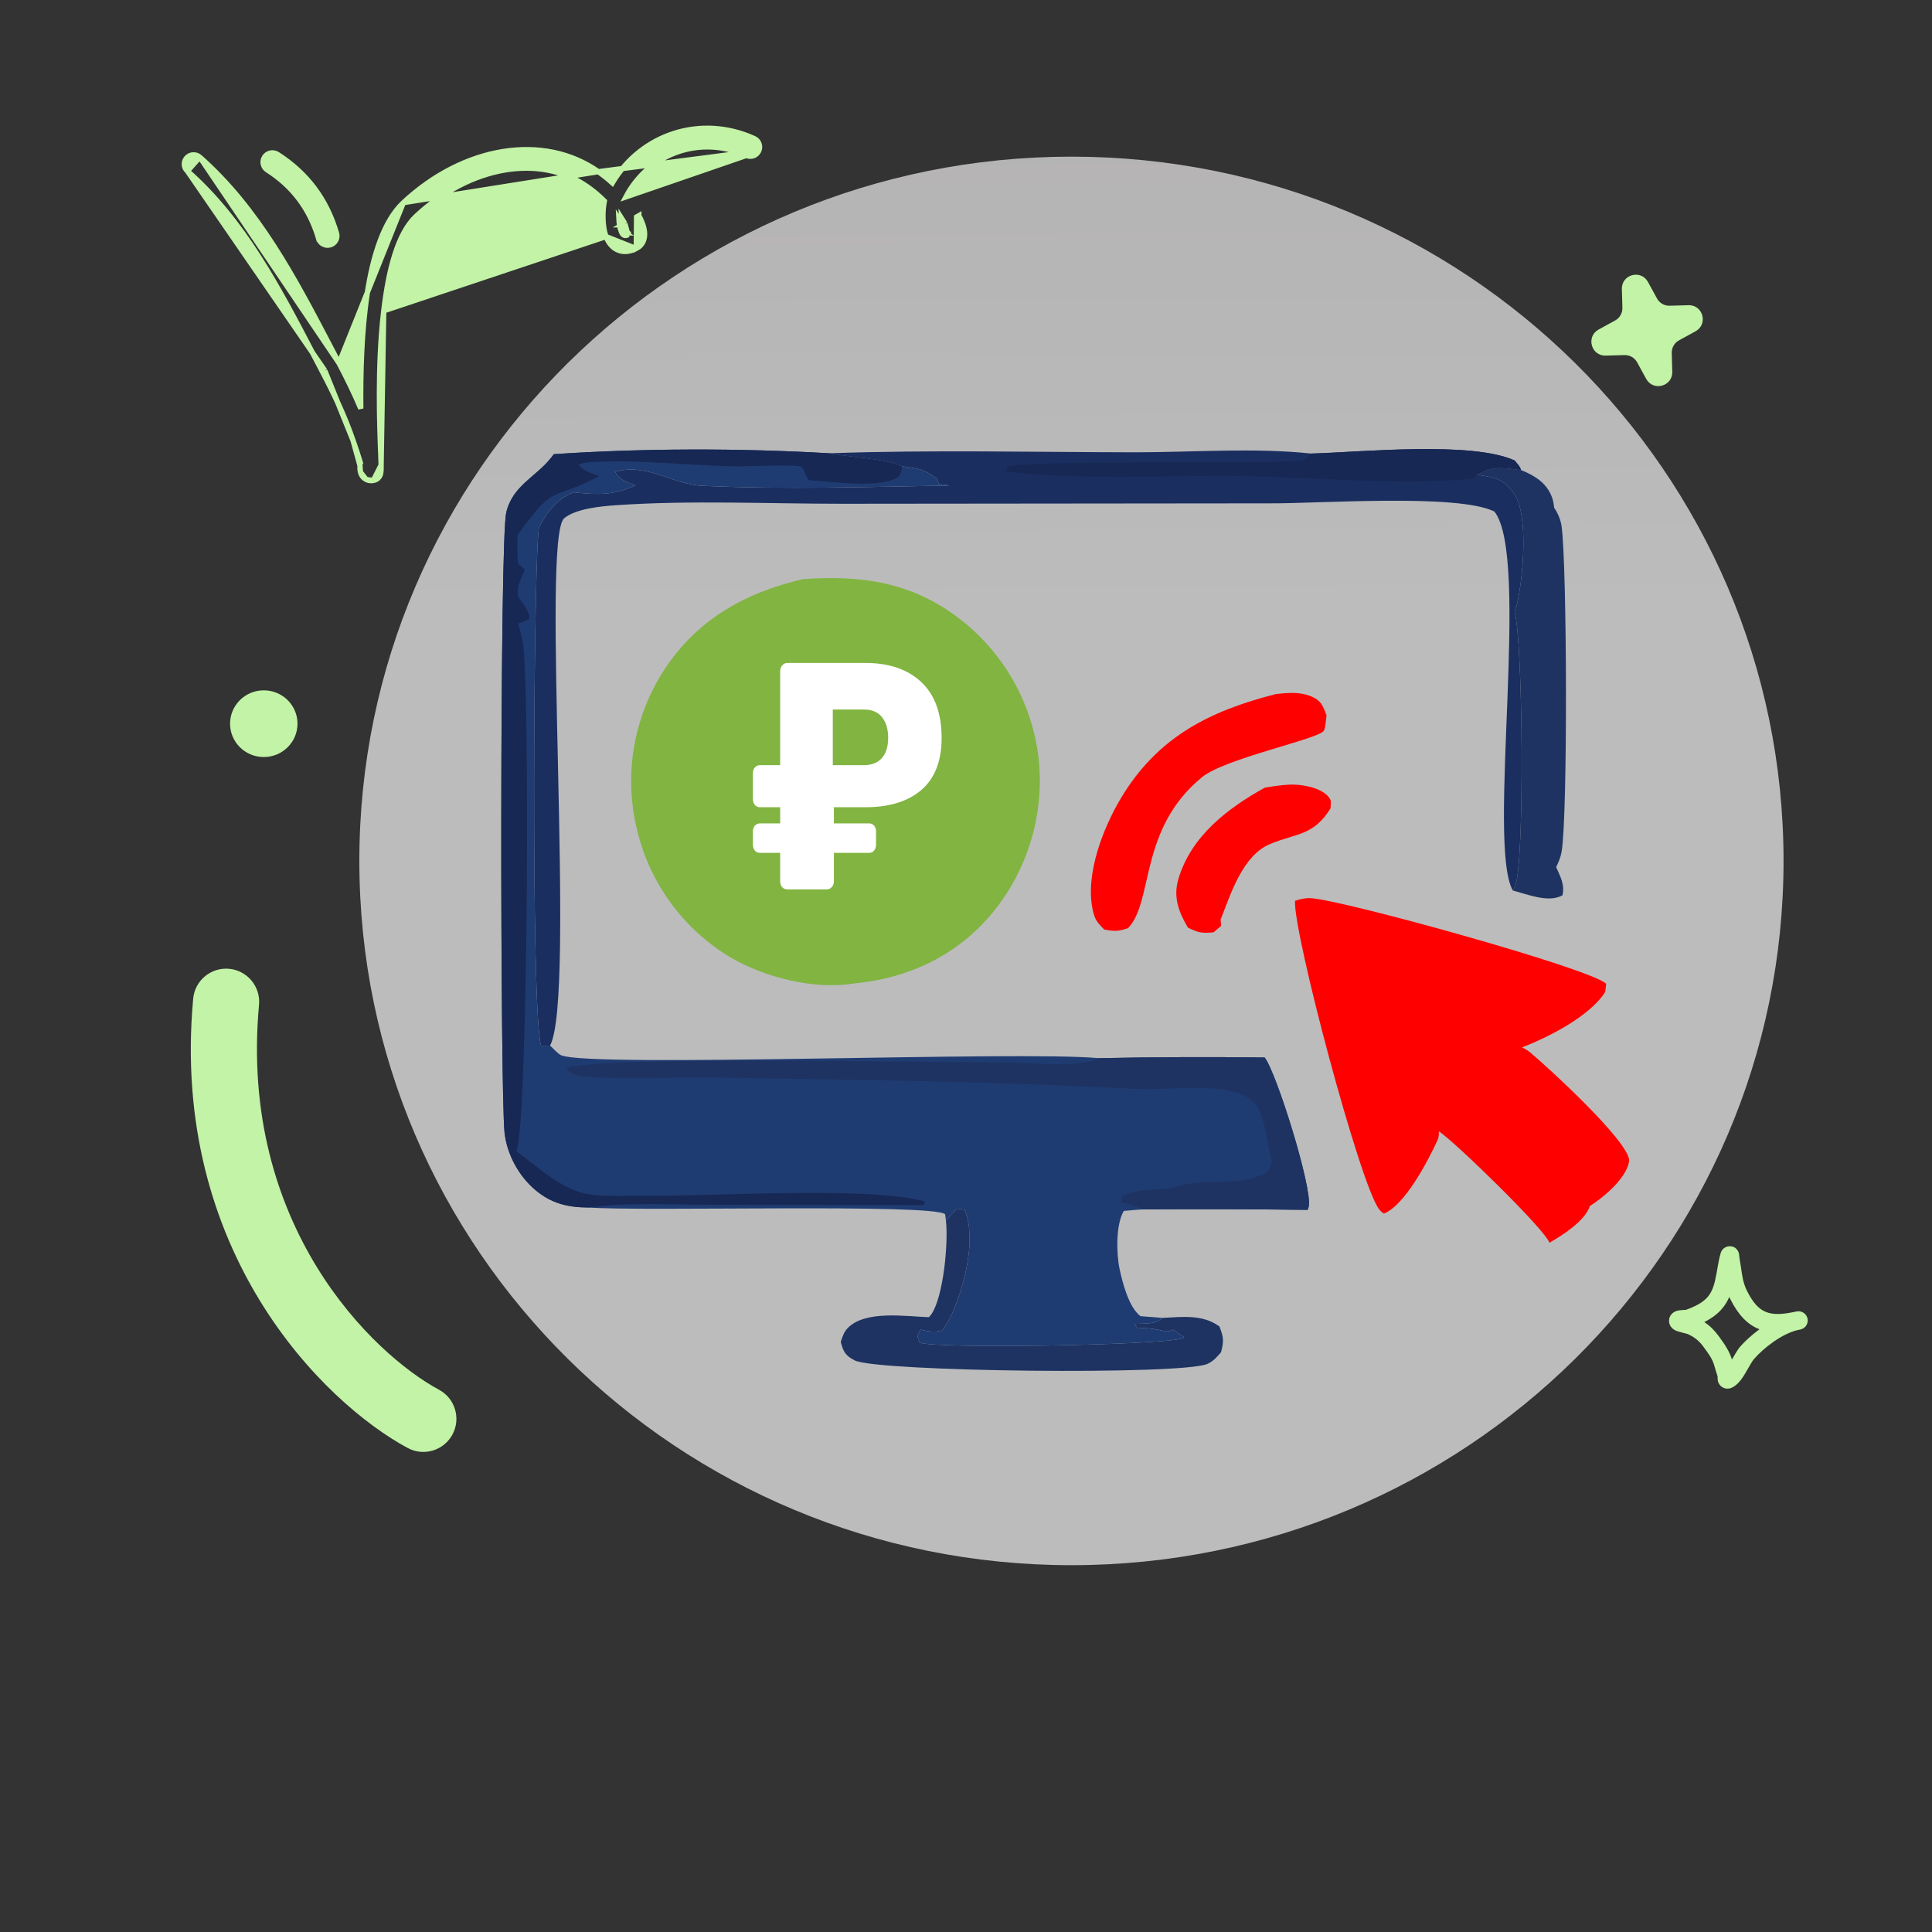 <svg width="185" height="185" viewBox="0 0 185 185" fill="none" xmlns="http://www.w3.org/2000/svg">
<rect x="0" y="0" width="185" height="185" fill="#333333" stroke="none"/>
<path d="M102.597 149.876C140.257 149.876 170.785 119.683 170.785 82.438C170.785 45.193 140.257 15 102.597 15C64.938 15 34.409 45.193 34.409 82.438C34.409 119.683 64.938 149.876 102.597 149.876Z" fill="url(#paint0_linear_89_2741)" fill-opacity="0.7"/>
<path d="M153.076 31.555C151.85 32.226 152.355 34.09 153.751 34.052L155.56 34.002C156.059 33.989 156.524 34.255 156.763 34.693L157.633 36.28C158.304 37.505 160.168 37.001 160.13 35.605L160.08 33.796C160.067 33.297 160.333 32.832 160.771 32.592L162.358 31.723C163.583 31.052 163.079 29.188 161.683 29.226L159.874 29.275C159.375 29.289 158.91 29.022 158.67 28.584L157.801 26.998C157.13 25.772 155.266 26.277 155.304 27.673L155.353 29.482C155.367 29.981 155.1 30.446 154.663 30.685L153.076 31.555Z" fill="#C2F3A6"/>
<path fill-rule="evenodd" clip-rule="evenodd" d="M24.803 96.211C22.86 117.369 35.725 129.677 42.038 133.075C43.578 133.904 44.154 135.824 43.325 137.364C42.496 138.904 40.576 139.481 39.036 138.652C31.02 134.337 16.27 119.871 18.497 95.632C18.657 93.89 20.198 92.608 21.94 92.768C23.681 92.928 24.963 94.47 24.803 96.211Z" fill="#C2F3A6"/>
<path fill-rule="evenodd" clip-rule="evenodd" d="M161.429 125.427C162.051 125.208 162.705 124.917 163.209 124.496C163.808 123.995 164.051 123.351 164.215 122.672C164.425 121.801 164.509 120.872 164.763 119.999C164.858 119.675 165.039 119.552 165.117 119.498C165.314 119.36 165.513 119.324 165.7 119.337C165.922 119.353 166.226 119.436 166.427 119.804C166.455 119.857 166.492 119.937 166.517 120.047C166.536 120.127 166.547 120.379 166.567 120.483C166.615 120.739 166.655 120.994 166.693 121.251C166.819 122.107 166.892 122.834 167.29 123.62C167.83 124.688 168.372 125.341 169.106 125.63C169.816 125.91 170.665 125.857 171.749 125.638C171.852 125.613 171.954 125.592 172.056 125.574C172.534 125.492 172.991 125.802 173.085 126.273C173.179 126.744 172.875 127.203 172.401 127.307C172.302 127.328 172.204 127.349 172.108 127.367C170.642 127.726 168.946 129.007 167.96 130.128C167.656 130.474 167.211 131.441 166.757 132.057C166.422 132.512 166.046 132.812 165.73 132.918C165.518 132.989 165.339 132.979 165.192 132.942C164.977 132.89 164.8 132.775 164.663 132.593C164.589 132.493 164.52 132.359 164.487 132.188C164.471 132.106 164.47 131.897 164.47 131.802C164.377 131.487 164.264 131.18 164.182 130.863C163.985 130.105 163.599 129.625 163.14 128.992C162.711 128.399 162.251 128.026 161.575 127.729C161.488 127.707 160.779 127.536 160.528 127.437C160.163 127.293 159.988 127.051 159.925 126.92C159.818 126.699 159.807 126.506 159.828 126.345C159.86 126.107 159.968 125.904 160.159 125.74C160.278 125.638 160.455 125.538 160.692 125.49C160.875 125.452 161.361 125.43 161.429 125.427ZM165.588 124.192C165.621 124.265 165.656 124.338 165.693 124.411C166.484 125.974 167.369 126.847 168.445 127.271L168.481 127.284C167.762 127.813 167.11 128.403 166.612 128.969C166.407 129.202 166.136 129.687 165.843 130.183C165.576 129.327 165.141 128.721 164.593 127.964C164.174 127.386 163.736 126.951 163.197 126.596C163.615 126.384 164.014 126.135 164.361 125.845C164.94 125.361 165.322 124.801 165.588 124.192Z" fill="#C2F3A6"/>
<ellipse cx="25.259" cy="69.297" rx="3.229" ry="3.194" fill="#C2F3A6"/>
<path d="M30.751 22.77C30.849 23.109 31.206 23.304 31.548 23.205C31.887 23.106 32.085 22.751 31.985 22.412L30.751 22.77ZM30.751 22.77L30.509 22.84C30.646 23.314 31.145 23.584 31.618 23.447L31.618 23.447C32.089 23.309 32.367 22.816 32.226 22.341C31.282 19.12 29.415 16.596 26.564 14.776C26.149 14.511 25.596 14.63 25.33 15.044C25.061 15.459 25.184 16.011 25.599 16.276L25.599 16.276C28.076 17.857 29.689 20.041 30.51 22.841L30.751 22.77Z" fill="#C2F3A6" stroke="#C2F3A6" stroke-width="0.503"/>
<path d="M60.926 23.799L60.926 23.799C61.55 23.484 61.777 22.881 61.719 22.228C61.668 21.629 61.348 20.957 61.173 20.651C61.173 20.651 61.173 20.651 61.173 20.65L60.954 20.775L60.926 23.799ZM60.926 23.799C60.189 24.171 59.565 24.145 59.069 23.899C58.596 23.665 58.247 23.216 58.033 22.653L58.033 22.653M60.926 23.799L58.033 22.653M58.033 22.653C57.83 22.116 57.748 21.453 57.739 20.823C57.731 20.252 57.784 19.691 57.871 19.251C57.375 18.753 56.836 18.3 56.26 17.894C51.739 14.707 45.047 15.852 39.849 20.706C38.977 21.521 38.313 22.804 37.81 24.389C37.308 25.97 36.975 27.826 36.746 29.763L36.746 29.763M58.033 22.653L36.746 29.763M36.746 29.763C36.124 35.01 36.351 40.791 36.459 43.52C36.475 43.929 36.488 44.27 36.495 44.529L36.495 44.53M36.746 29.763L36.495 44.53M36.495 44.53C36.502 44.783 36.493 44.989 36.479 45.141C36.472 45.217 36.464 45.281 36.454 45.332C36.447 45.376 36.435 45.429 36.416 45.474C36.25 45.865 35.942 45.973 35.748 46.009L35.745 46.01M36.495 44.53L35.745 46.01M35.745 46.01C35.471 46.059 35.243 46.006 35.059 45.912L35.058 45.911M35.745 46.01L35.058 45.911M35.058 45.911C34.807 45.78 34.608 45.55 34.518 45.216L34.517 45.214M35.058 45.911L34.517 45.214M34.517 45.214C34.469 45.031 34.46 44.797 34.465 44.573L34.466 44.571M34.517 45.214L34.466 44.571M34.466 44.571C34.467 44.522 34.472 44.458 34.477 44.405C34.479 44.377 34.481 44.352 34.482 44.335C34.486 44.262 34.483 44.231 34.48 44.222L34.722 44.153L34.48 44.223C34.307 43.622 34.103 43.034 33.897 42.437C33.866 42.35 33.836 42.263 33.806 42.175L33.806 42.175M34.466 44.571L33.806 42.175M33.806 42.175C33.022 39.891 32.008 37.747 30.878 35.599L31.101 35.482M33.806 42.175L31.101 35.482M31.101 35.482L30.878 35.599C30.574 35.023 30.272 34.443 29.969 33.863C26.669 27.546 23.315 21.124 17.947 16.383L17.947 16.383M31.101 35.482L17.947 16.383M17.947 16.383C17.578 16.058 17.541 15.493 17.871 15.125C18.198 14.756 18.762 14.725 19.132 15.049L19.133 15.05M17.947 16.383L19.133 15.05M19.133 15.05C24.729 19.991 28.227 26.677 31.613 33.153C31.897 33.694 32.179 34.234 32.462 34.772L32.462 34.772M19.133 15.05L32.462 34.772M32.462 34.772C33.216 36.205 33.923 37.642 34.548 39.122C34.513 35.89 34.604 31.834 35.152 28.186C35.431 26.327 35.837 24.567 36.402 23.058C36.966 21.551 37.694 20.277 38.627 19.406L38.627 19.406M32.462 34.772L38.627 19.406M38.627 19.406C44.437 13.981 52.071 12.758 57.293 16.44L57.293 16.44M38.627 19.406L57.293 16.44M57.293 16.44C57.761 16.77 58.21 17.128 58.635 17.513C61.426 12.815 67.149 10.966 72.213 13.266C72.664 13.47 72.861 13.999 72.657 14.446L72.657 14.446M57.293 16.44L72.657 14.446M72.657 14.446L72.656 14.448M72.657 14.446L72.656 14.448M72.656 14.448C72.449 14.894 71.921 15.091 71.471 14.887L71.471 14.887M72.656 14.448L71.471 14.887M71.471 14.887C67.101 12.903 62.156 14.629 59.929 18.859L71.471 14.887ZM59.471 22.113C59.541 22.296 59.613 22.46 59.754 22.529C59.867 22.586 60.006 22.544 60.183 22.457M59.471 22.113L59.863 22.303C59.863 22.303 59.863 22.303 59.864 22.303M59.471 22.113C59.343 21.777 59.279 21.361 59.259 20.947C59.363 21.104 59.462 21.263 59.558 21.427M59.471 22.113L59.558 21.427M60.183 22.457H59.932C59.932 22.433 59.931 22.396 59.929 22.357C59.927 22.332 59.925 22.31 59.923 22.293M60.183 22.457L60.074 22.233L60.165 22.213M60.183 22.457C60.183 22.403 60.181 22.287 60.165 22.213M59.923 22.293C59.913 22.296 59.904 22.298 59.895 22.3C59.877 22.304 59.868 22.303 59.865 22.303M59.923 22.293C59.922 22.282 59.921 22.273 59.919 22.265C59.858 21.987 59.709 21.691 59.618 21.529M59.923 22.293C59.958 22.283 60.003 22.264 60.064 22.235L59.836 21.405M59.865 22.303C59.865 22.303 59.865 22.303 59.865 22.303L59.867 22.304C59.866 22.304 59.866 22.304 59.865 22.303C59.865 22.303 59.864 22.303 59.864 22.303M59.865 22.303C59.851 22.296 59.83 22.28 59.8 22.232C59.77 22.182 59.741 22.115 59.707 22.024L59.706 22.023C59.639 21.848 59.591 21.644 59.558 21.427M59.865 22.303C59.864 22.303 59.864 22.303 59.864 22.303M59.864 22.303L59.558 21.427M59.558 21.427C59.531 21.246 59.515 21.057 59.508 20.867C59.622 21.043 59.731 21.222 59.836 21.405M59.558 21.427C59.578 21.461 59.598 21.495 59.618 21.529M59.618 21.529C59.617 21.529 59.617 21.529 59.617 21.529L59.836 21.405M59.618 21.529C59.618 21.529 59.618 21.53 59.618 21.53L59.836 21.405M60.165 22.213L60.073 22.232L60.165 22.213Z" fill="#C2F3A6" stroke="#C2F3A6" stroke-width="0.503"/>
<path d="M121.109 75.424C121.896 75.29 122.703 75.166 123.501 75.132C124.598 75.085 126.338 75.38 127.133 76.209C127.561 76.659 127.414 76.828 127.406 77.409C125.763 80.045 124.166 79.768 121.639 80.81C118.986 81.907 117.852 85.593 116.882 88.059L116.927 88.665L116.206 89.277C115.036 89.371 114.808 89.334 113.752 88.83C112.868 87.338 112.322 85.901 112.839 84.162C114.054 80.069 117.555 77.39 121.109 75.424Z" fill="#FE0000"/>
<path d="M90.574 116.856L91.609 115.733L92.363 115.832C93.508 118.531 92.408 122.794 91.336 125.402C91.038 126.129 90.684 126.763 90.223 127.396C89.396 127.6 88.956 127.5 88.149 127.317L87.835 127.889L88.055 128.567C89.775 129.18 111.266 128.818 113.312 128.143L113.353 128.029L112.33 127.321C112.155 127.377 111.984 127.463 111.8 127.49C111.678 127.507 111.189 127.385 111.087 127.363C110.325 127.2 109.628 127.157 108.849 127.133L108.666 126.78C109.616 126.704 110.602 126.865 111.299 126.196C113.174 126.101 115.187 125.838 116.769 127.02C117.172 128.057 117.201 128.408 116.923 129.486C116.528 129.939 116.186 130.344 115.627 130.598C113.21 131.696 83.963 131.353 81.844 130.268C80.939 129.804 80.76 129.442 80.507 128.495C80.67 127.99 80.804 127.549 81.183 127.16C82.863 125.443 86.702 126.053 88.948 126.129C89.033 126.029 89.127 125.938 89.2 125.829C90.354 124.09 90.827 118.932 90.574 116.856Z" fill="#1E3362"/>
<path d="M122.181 66.458C123.245 66.337 124.447 66.241 125.466 66.646C126.489 67.054 126.652 67.526 127.027 68.501C126.966 68.852 126.929 69.692 126.766 69.968C126.305 70.766 117.319 72.61 115.11 74.414C109.012 79.398 110.496 86.317 108.018 88.874C107.08 89.204 106.669 89.18 105.727 89.007C105.067 88.322 104.843 88.086 104.639 87.157C103.885 83.74 105.625 79.282 107.353 76.399C110.842 70.581 115.815 68.076 122.181 66.458Z" fill="#FE0000"/>
<path d="M141.455 45.47C142.988 44.556 143.962 44.797 145.649 45.009C146.855 45.501 147.944 46.126 148.51 47.367C148.694 47.775 148.779 48.16 148.812 48.604C149.183 49.168 149.448 49.758 149.537 50.434C150.051 54.317 150.124 78.007 149.537 81.534C149.439 82.117 149.26 82.502 149.011 83.033C149.419 83.963 149.843 84.686 149.619 85.728C148.294 86.477 146.293 85.648 144.858 85.269C144.928 85.135 145.005 85.003 145.07 84.865C146.016 82.903 145.828 60.989 145.021 58.576C145.082 58.401 145.197 58.102 145.246 57.906C145.816 55.535 146.419 49.392 144.997 47.291C143.998 45.811 143.081 45.698 141.455 45.47Z" fill="#1E3362"/>
<path d="M79.394 43.403C89.098 43.063 98.864 43.296 108.572 43.311C114.074 43.319 120.106 42.845 125.547 43.431C130.332 43.298 140.909 42.214 145.033 44.094C145.266 44.385 145.551 44.644 145.649 45.009C143.962 44.797 142.987 44.556 141.455 45.47C143.081 45.698 143.998 45.811 144.997 47.291C146.419 49.392 145.816 55.535 145.245 57.906C145.197 58.102 145.082 58.401 145.021 58.576C145.828 60.989 146.016 82.903 145.07 84.865C145.005 85.003 144.928 85.134 144.858 85.269C142.348 80.799 146.57 53.387 143.098 48.982C139.572 47.233 126.126 48.241 121.5 48.197L80.703 48.238C73.554 48.242 66.156 47.884 59.032 48.374C57.581 48.474 55.184 48.689 54.031 49.618C51.749 51.46 55.193 95.486 52.67 100.122L51.814 100.134C50.795 97.059 51.113 51.556 51.635 50.471C52.315 49.063 53.44 47.669 54.948 47.144C57.194 47.389 58.767 47.439 60.85 46.479C59.961 46.096 59.403 46.04 58.906 45.187C61.868 44.283 64.371 46.388 67.281 46.52C75.151 46.88 83.042 46.628 90.916 46.491L89.909 46.355L89.722 45.834C88.454 44.898 87.969 44.867 86.384 44.654C84.88 43.922 81.212 43.784 79.394 43.403Z" fill="#1A2E60"/>
<path d="M125.548 43.431C130.332 43.298 140.909 42.214 145.034 44.094C145.266 44.385 145.551 44.644 145.649 45.009C143.962 44.797 142.988 44.556 141.455 45.47L141.039 45.845C133.805 46.5 126.261 45.703 118.982 45.591C111.539 45.476 103.836 46.016 96.394 45.168L96.435 44.651C100.971 43.946 123.55 44.592 124.875 44.006C125.144 43.887 125.323 43.622 125.548 43.431Z" fill="#172854"/>
<path d="M124.003 86.259C124.495 86.1 124.929 85.986 125.453 86.001C128.259 86.081 152.563 92.813 153.802 94.209L153.709 94.983C152.239 97.314 148.261 99.327 145.75 100.289C146.022 100.435 146.271 100.566 146.51 100.765C148.3 102.255 155.728 109.082 156 111.043C155.994 111.132 155.997 111.222 155.977 111.31C155.657 112.891 153.534 114.67 152.239 115.485C151.78 116.909 149.595 118.304 148.365 119C147.989 117.784 139.4 109.408 137.775 108.325C137.791 108.663 137.772 108.925 137.626 109.237C136.716 111.21 134.516 115.411 132.519 116.208C132.308 116.058 132.237 116.025 132.056 115.791C130.221 113.41 123.838 89.367 124.003 86.259Z" fill="#FE0000"/>
<path d="M76.883 55.455C82.549 55.062 87.338 55.737 91.951 59.305C92.209 59.505 92.462 59.711 92.709 59.924C92.957 60.136 93.198 60.355 93.435 60.579C93.674 60.804 93.905 61.034 94.128 61.27C94.353 61.506 94.573 61.748 94.788 61.994C95 62.241 95.206 62.493 95.407 62.75C95.608 63.008 95.803 63.27 95.99 63.536C96.18 63.803 96.362 64.075 96.536 64.35C96.71 64.626 96.877 64.906 97.038 65.19C97.198 65.474 97.352 65.762 97.498 66.054C97.645 66.346 97.784 66.641 97.914 66.94C98.044 67.239 98.168 67.54 98.285 67.845C98.402 68.15 98.51 68.457 98.611 68.768C98.714 69.078 98.808 69.39 98.892 69.705C98.979 70.02 99.056 70.337 99.124 70.656C99.195 70.974 99.258 71.295 99.312 71.617C99.366 71.938 99.412 72.261 99.451 72.585C99.486 72.913 99.513 73.242 99.532 73.572C99.551 73.902 99.563 74.231 99.569 74.561C99.571 74.891 99.566 75.221 99.552 75.551C99.539 75.881 99.517 76.21 99.487 76.539C99.457 76.868 99.419 77.196 99.373 77.522C99.327 77.849 99.272 78.175 99.21 78.499C99.148 78.823 99.078 79.146 99.002 79.466C98.923 79.787 98.837 80.106 98.741 80.422C98.649 80.739 98.547 81.053 98.436 81.364C98.327 81.676 98.21 81.984 98.085 82.29C97.96 82.595 97.828 82.898 97.69 83.197C97.549 83.496 97.402 83.791 97.25 84.083C97.095 84.375 96.933 84.662 96.765 84.946C96.596 85.23 96.419 85.509 96.235 85.784C96.053 86.059 95.864 86.33 95.668 86.596C95.473 86.861 95.27 87.121 95.061 87.377C91.67 91.485 87.02 93.678 81.778 94.172C77.992 94.797 73.264 93.608 69.979 91.695C69.702 91.53 69.43 91.359 69.164 91.181C68.895 91.004 68.631 90.819 68.373 90.628C68.115 90.438 67.862 90.24 67.615 90.037C67.365 89.833 67.121 89.624 66.882 89.408C66.645 89.193 66.413 88.971 66.184 88.745C65.956 88.517 65.735 88.285 65.52 88.046C65.303 87.808 65.092 87.565 64.888 87.317C64.685 87.068 64.488 86.815 64.297 86.557C64.107 86.298 63.922 86.035 63.743 85.768C63.564 85.501 63.393 85.229 63.23 84.953C63.064 84.677 62.906 84.397 62.757 84.114C62.605 83.83 62.461 83.543 62.325 83.252C62.189 82.961 62.06 82.667 61.938 82.37C61.815 82.072 61.7 81.772 61.591 81.469C61.485 81.166 61.386 80.861 61.294 80.553C61.201 80.245 61.117 79.935 61.041 79.623C60.962 79.309 60.89 78.993 60.825 78.676C60.76 78.358 60.703 78.039 60.654 77.719C60.608 77.399 60.568 77.078 60.536 76.755C60.503 76.433 60.478 76.11 60.462 75.786C60.446 75.463 60.438 75.139 60.438 74.815C60.438 74.491 60.446 74.167 60.462 73.844C60.476 73.52 60.499 73.197 60.532 72.875C60.564 72.553 60.605 72.231 60.654 71.911C60.7 71.591 60.756 71.272 60.821 70.954C60.883 70.636 60.954 70.32 61.033 70.006C61.114 69.692 61.203 69.38 61.298 69.071C61.393 68.761 61.495 68.454 61.603 68.15C61.715 67.845 61.833 67.543 61.958 67.244C62.083 66.946 62.216 66.65 62.358 66.358C62.496 66.066 62.643 65.778 62.798 65.493C62.953 65.208 63.114 64.927 63.283 64.651C66.417 59.509 71.149 56.797 76.883 55.455Z" fill="#81B441"/>
<path d="M53.032 43.489C61.571 42.913 70.847 42.908 79.394 43.403C81.212 43.784 84.88 43.922 86.384 44.654C87.969 44.867 88.454 44.898 89.722 45.834L89.909 46.355L90.916 46.491C83.042 46.628 75.151 46.88 67.281 46.52C64.371 46.388 61.869 44.283 58.906 45.187C59.403 46.04 59.961 46.096 60.85 46.479C58.767 47.439 57.194 47.389 54.948 47.144C53.44 47.669 52.315 49.063 51.635 50.471C51.113 51.556 50.795 97.059 51.814 100.134L52.67 100.122C52.939 100.357 53.424 100.912 53.725 101.043C56.566 102.269 97.556 100.598 105.222 101.326C110.512 101.218 115.804 101.196 121.097 101.261C122.23 102.703 125.662 113.709 125.323 115.512C125.303 115.629 125.25 115.738 125.213 115.851C119.904 115.783 114.593 115.77 109.281 115.812L107.614 115.95C106.84 117.228 106.893 120.027 107.203 121.496C107.492 122.852 108.087 125.167 109.2 126.029L111.299 126.196C110.602 126.866 109.616 126.705 108.666 126.78L108.849 127.133C109.628 127.157 110.325 127.2 111.087 127.364C111.189 127.385 111.678 127.508 111.8 127.49C111.984 127.464 112.155 127.378 112.33 127.322L113.353 128.029L113.312 128.143C111.266 128.819 89.775 129.18 88.055 128.568L87.835 127.89L88.149 127.318C88.956 127.5 89.396 127.601 90.223 127.396C90.684 126.764 91.038 126.13 91.336 125.403C92.408 122.795 93.508 118.532 92.363 115.833L91.609 115.734L90.574 116.857L90.501 116.272C89.38 115.23 61.359 116.023 56.334 115.625C54.373 115.619 52.792 115.24 51.26 113.947C49.666 112.604 48.533 110.512 48.313 108.447C47.897 104.481 47.844 51.833 48.472 49.096C49.075 46.492 51.309 45.69 52.784 43.815C52.87 43.708 52.951 43.598 53.032 43.489Z" fill="#1F3C72"/>
<path d="M105.222 101.326C110.512 101.217 115.804 101.196 121.097 101.261C122.23 102.703 125.662 113.709 125.323 115.512C125.303 115.629 125.25 115.738 125.213 115.851C119.904 115.782 114.593 115.769 109.281 115.811C108.817 115.4 107.969 115.292 107.37 115.125L107.455 114.552C109.269 113.614 111.095 114.123 112.958 113.563C115.505 112.798 118.492 113.61 120.865 112.475C121.586 112.128 121.529 111.991 121.806 111.24C121.313 109.706 121.191 106.768 120.102 105.612C119.324 104.789 118.126 104.49 117.046 104.333C114.254 103.927 111.323 104.411 108.503 104.262C95.261 103.559 82.015 103.405 68.757 103.187C64.705 103.12 60.613 103.339 56.574 103.15C55.625 103.106 54.834 103.046 54.206 102.322C55.963 101.055 90.484 101.758 95.929 101.732C98.314 101.721 102.732 102.238 104.892 101.482C105.006 101.441 105.112 101.378 105.222 101.326Z" fill="#1E3362"/>
<path d="M75.392 85.165C75.199 85.165 75.031 85.093 74.891 84.948C74.768 84.804 74.706 84.618 74.706 84.391V81.665H72.754C72.561 81.665 72.402 81.592 72.279 81.448C72.156 81.282 72.094 81.086 72.094 80.859V79.62C72.094 79.393 72.156 79.207 72.279 79.062C72.42 78.918 72.578 78.846 72.754 78.846H74.706V77.297H72.754C72.578 77.297 72.42 77.224 72.279 77.08C72.156 76.915 72.094 76.729 72.094 76.522V74.044C72.094 73.817 72.156 73.631 72.279 73.486C72.42 73.342 72.578 73.269 72.754 73.269H74.706V64.286C74.706 64.058 74.768 63.873 74.891 63.728C75.031 63.563 75.199 63.48 75.392 63.48H82.858C85.127 63.48 86.912 64.09 88.213 65.308C89.515 66.526 90.165 68.313 90.165 70.667C90.165 72.877 89.515 74.54 88.213 75.655C86.929 76.749 85.144 77.297 82.858 77.297H79.85V78.846H83.227C83.421 78.846 83.579 78.918 83.702 79.062C83.825 79.207 83.887 79.393 83.887 79.62V80.859C83.887 81.086 83.825 81.282 83.702 81.448C83.579 81.592 83.421 81.665 83.227 81.665H79.85V84.391C79.85 84.618 79.78 84.804 79.639 84.948C79.516 85.093 79.358 85.165 79.165 85.165H75.392ZM82.726 73.269C83.447 73.269 84.01 73.053 84.414 72.619C84.836 72.165 85.047 71.504 85.047 70.636C85.047 69.831 84.854 69.18 84.467 68.685C84.08 68.189 83.5 67.941 82.726 67.941H79.745V73.269H82.726Z" fill="white"/>
<path d="M53.032 43.489C61.571 42.913 70.847 42.908 79.394 43.403C81.212 43.784 84.88 43.922 86.384 44.654C86.233 45.229 86.335 45.506 85.785 45.806C84.024 46.762 79.472 46.104 77.479 45.988C77.104 45.653 77.108 44.989 76.696 44.696C76.35 44.447 71.414 44.661 70.664 44.656C66.046 44.621 60.874 43.929 56.346 44.274C55.902 44.307 55.767 44.367 55.388 44.484C55.926 45.167 56.599 45.276 57.394 45.589C52.617 48.094 53.196 46.163 49.56 51.237C49.544 52.161 49.515 53.068 49.625 53.988L50.249 54.521L50.098 54.901C49.792 55.68 49.446 56.313 49.629 57.163C50.049 57.808 50.754 58.515 50.689 59.286L49.625 59.711C49.666 59.852 49.703 59.992 49.739 60.134L50.025 61.286C50.787 64.363 50.559 108.021 49.45 110.247C51.325 111.576 52.963 113.211 55.152 114.03C56.978 114.716 59.611 114.467 61.551 114.498C67.942 114.6 83.001 113.532 88.536 115.046L88.459 115.395L68.32 115.369C64.379 115.366 60.234 115.097 56.334 115.625C54.373 115.619 52.792 115.24 51.26 113.947C49.666 112.604 48.533 110.512 48.313 108.447C47.897 104.481 47.844 51.833 48.472 49.096C49.075 46.492 51.309 45.69 52.784 43.815C52.87 43.708 52.951 43.598 53.032 43.489Z" fill="#172854"/>
<defs>
<linearGradient id="paint0_linear_89_2741" x1="102.072" y1="-6.96" x2="103.438" y2="229.873" gradientUnits="userSpaceOnUse">
<stop stop-color="#E9E6E6"/>
<stop offset="0.276" stop-color="#F7F7F7"/>
</linearGradient>
</defs>
</svg>
